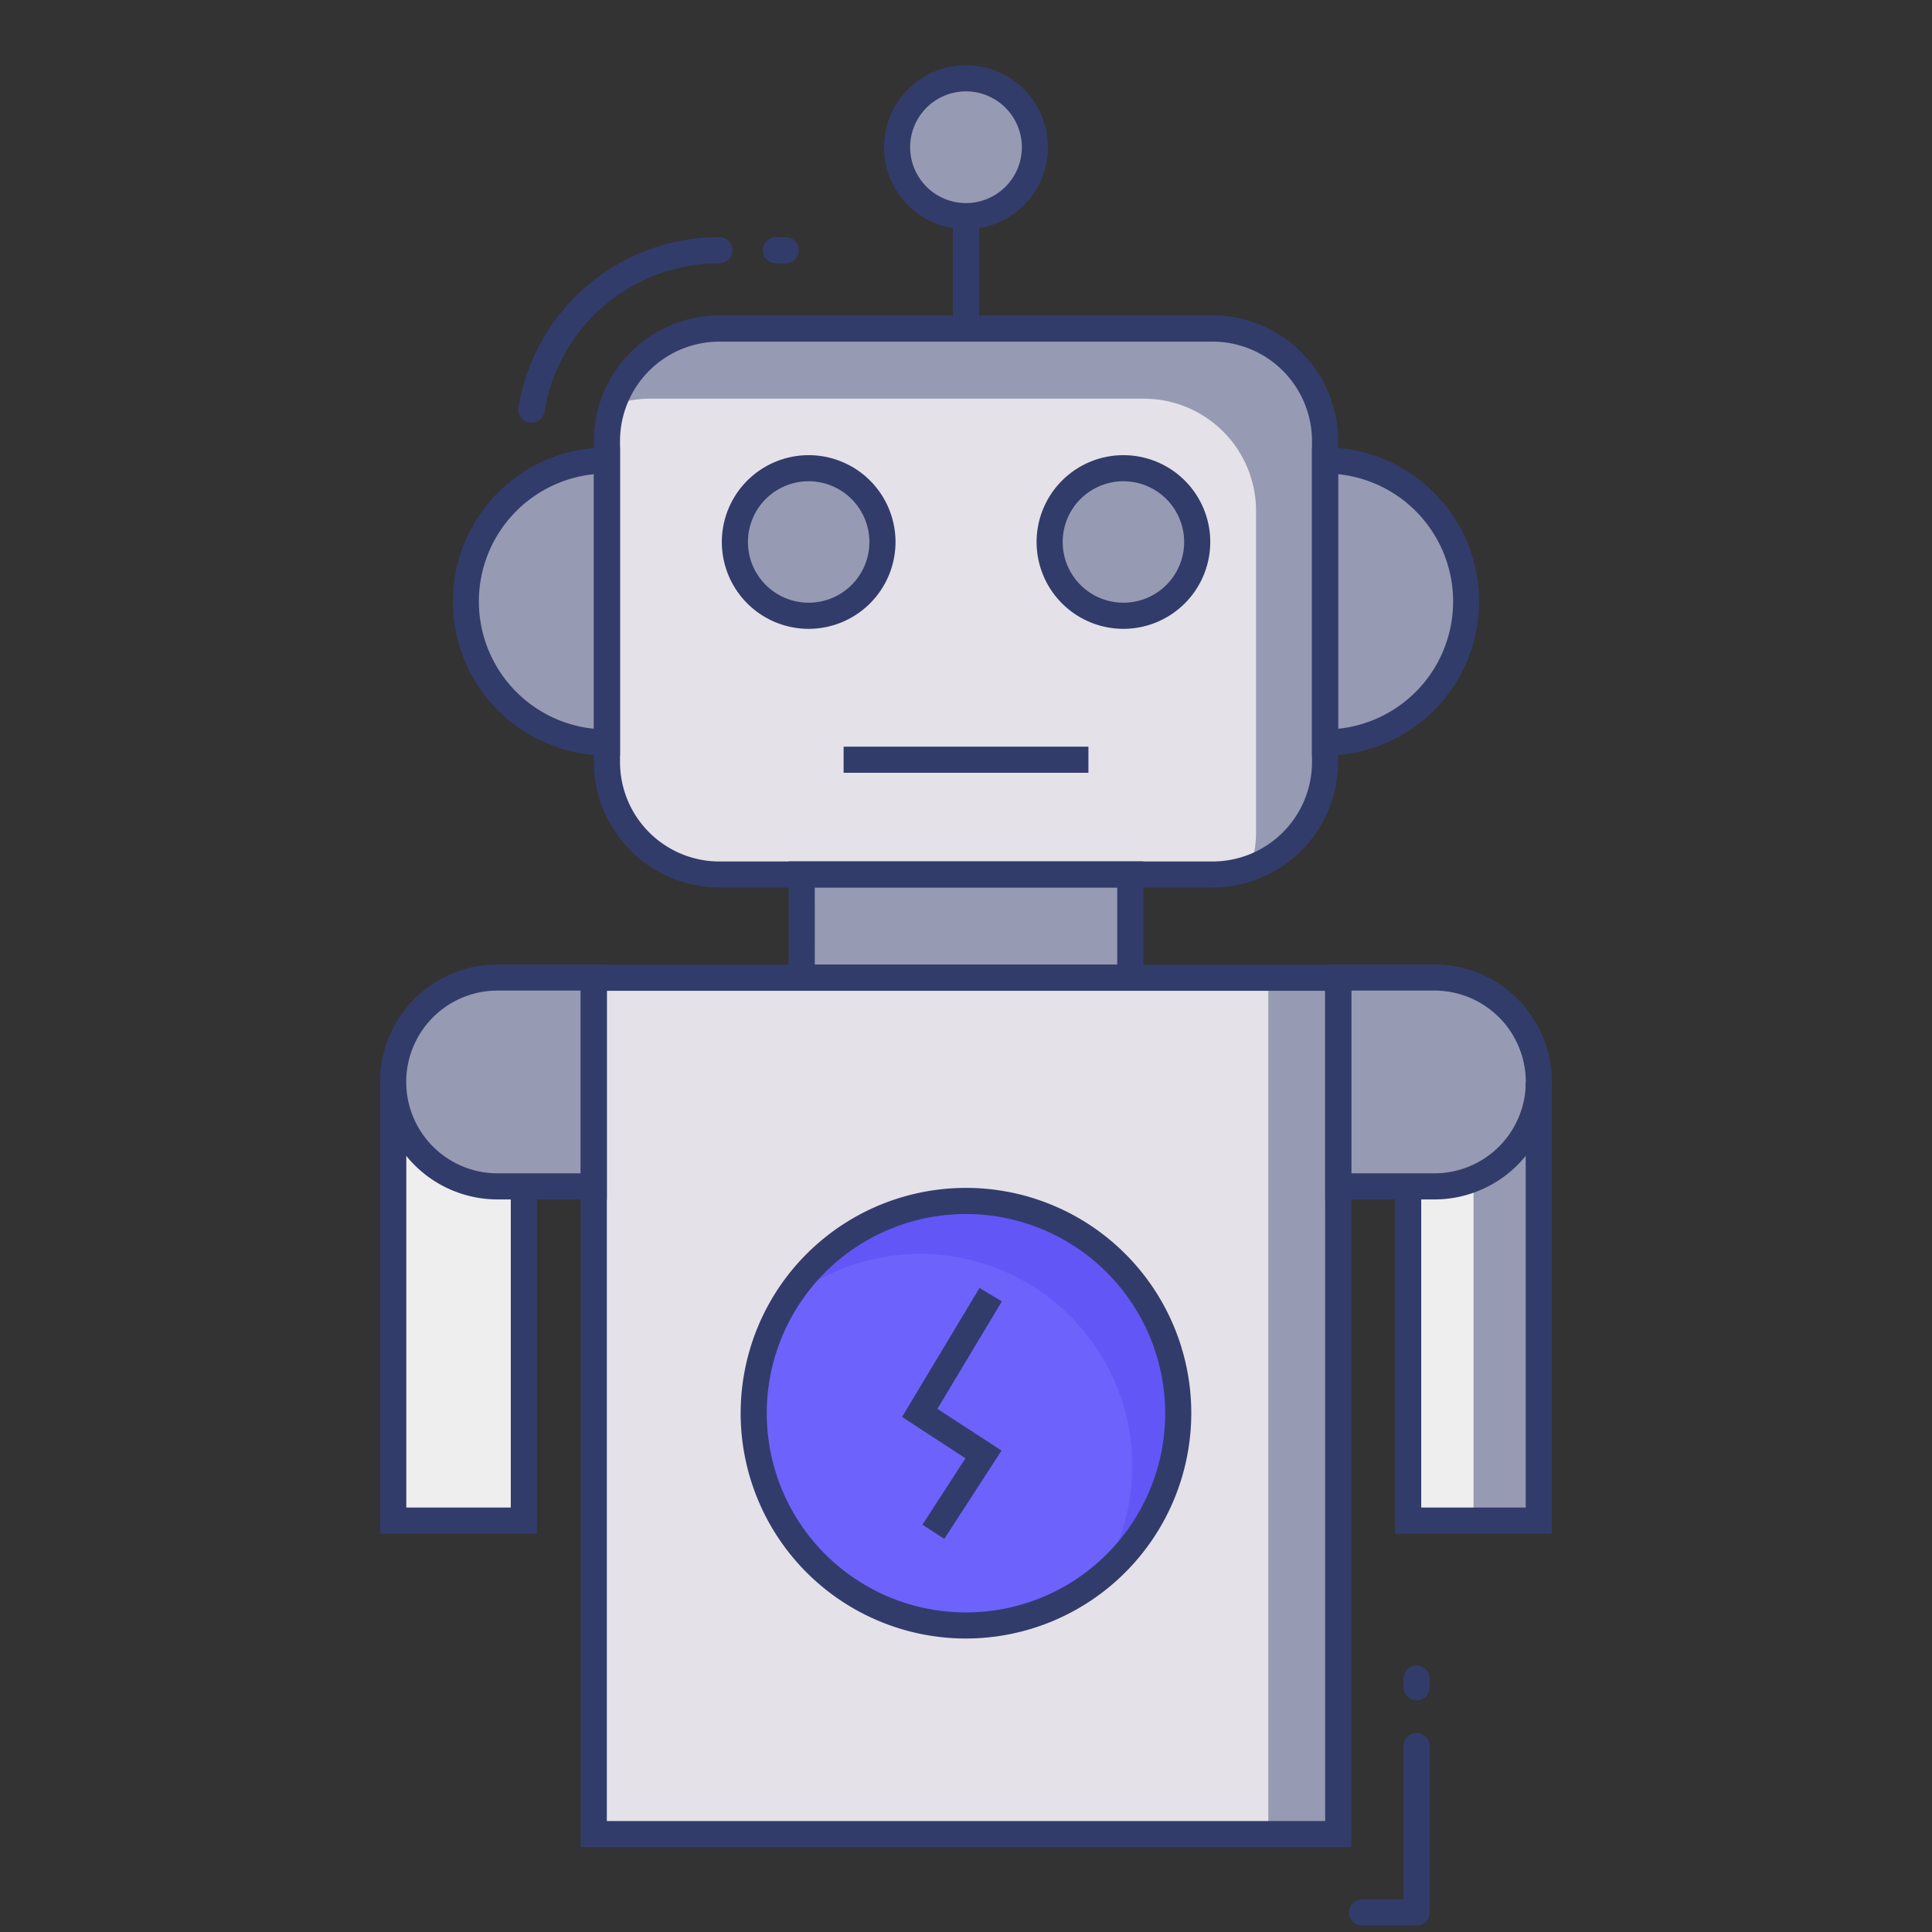 <?xml version="1.0"?>
<svg xmlns="http://www.w3.org/2000/svg" xmlns:xlink="http://www.w3.org/1999/xlink" xmlns:svgjs="http://svgjs.com/svgjs" version="1.1" width="512" height="512" x="0" y="0" viewBox="0 0 74 74" style="enable-background:new 0 0 512 512" xml:space="preserve" class=""><rect x="0" y="0" width="74" height="74" fill="#333333" stroke="none"/><g><rect xmlns="http://www.w3.org/2000/svg" fill="#e4e1e9" height="20.907" rx="4.305" width="27.505" x="23.248" y="12.585" data-original="#e1e6e9" style="" class=""/><path xmlns="http://www.w3.org/2000/svg" d="m50.75 16.89v12.3a4.3 4.3 0 0 1 -2.86 4.05 4.417 4.417 0 0 0 .22-1.37v-12.29a4.3 4.3 0 0 0 -4.3-4.31h-18.9a4.271 4.271 0 0 0 -1.44.25 4.31 4.31 0 0 1 4.08-2.93h18.9a4.3 4.3 0 0 1 4.3 4.3z" fill="#969bb3" data-original="#d5d6db" style="" class=""/><path xmlns="http://www.w3.org/2000/svg" d="m23.248 28.439a5.4 5.4 0 0 1 0-10.8z" fill="#969bb3" data-original="#d5d6db" style="" class=""/><path xmlns="http://www.w3.org/2000/svg" d="m23.748 28.938h-.5a5.9 5.9 0 1 1 0-11.8h.5zm-1-10.775a4.9 4.9 0 0 0 0 9.75z" fill="#323c6b" data-original="#323c6b" style="" class=""/><path xmlns="http://www.w3.org/2000/svg" d="m50.752 28.439a5.4 5.4 0 1 0 0-10.8z" fill="#969bb3" data-original="#d5d6db" style="" class=""/><path xmlns="http://www.w3.org/2000/svg" d="m50.752 28.938h-.5v-11.8h.5a5.9 5.9 0 1 1 0 11.8zm.5-10.775v9.75a4.9 4.9 0 0 0 0-9.75z" fill="#323c6b" data-original="#323c6b" style="" class=""/><path xmlns="http://www.w3.org/2000/svg" d="m22.743 37.447h28.514v32.803h-28.514z" fill="#e4e1e9" data-original="#e1e6e9" style="" class=""/><path xmlns="http://www.w3.org/2000/svg" d="m48.58 37.45h2.68v32.8h-2.68z" fill="#969bb3" data-original="#d5d6db" style="" class=""/><path xmlns="http://www.w3.org/2000/svg" d="m30.708 33.492h12.583v3.955h-12.583z" fill="#969bb3" data-original="#d5d6db" style="" class=""/><path xmlns="http://www.w3.org/2000/svg" d="m43.792 37.946h-13.584v-4.954h13.584zm-12.583-1h11.583v-2.954h-11.584z" fill="#323c6b" data-original="#323c6b" style="" class=""/><path xmlns="http://www.w3.org/2000/svg" d="m20.064 45.442v12.8h-5.002v-16.798" fill="#eeeeef" data-original="#eeefee" style="" class=""/><path xmlns="http://www.w3.org/2000/svg" d="m20.564 58.742h-6.002v-17.298h1v16.298h4.002v-12.301h1z" fill="#323c6b" data-original="#323c6b" style="" class=""/><path xmlns="http://www.w3.org/2000/svg" d="m19.059 45.442h3.684v-8h-3.684a4 4 0 1 0 0 8z" fill="#969bb3" data-original="#d5d6db" style="" class=""/><path xmlns="http://www.w3.org/2000/svg" d="m23.243 45.941h-4.184a4.5 4.5 0 0 1 0-9h4.184zm-4.184-8a3.5 3.5 0 0 0 0 7h3.184v-7z" fill="#323c6b" data-original="#323c6b" style="" class=""/><path xmlns="http://www.w3.org/2000/svg" d="m58.938 41.444v16.798h-5.002v-12.8" fill="#eeeeef" data-original="#eeefee" style="" class=""/><path xmlns="http://www.w3.org/2000/svg" d="m58.94 41.44v16.8h-2.5v-14.8z" fill="#969bb3" data-original="#d5d6db" style="" class=""/><path xmlns="http://www.w3.org/2000/svg" d="m54.941 45.442h-3.684v-8h3.684a4 4 0 0 1 0 8z" fill="#969bb3" data-original="#d5d6db" style="" class=""/><path xmlns="http://www.w3.org/2000/svg" d="m54.941 45.941h-4.184v-9h4.184a4.5 4.5 0 0 1 0 9zm-3.184-1h3.184a3.5 3.5 0 0 0 0-7h-3.184z" fill="#323c6b" data-original="#323c6b" style="" class=""/><circle xmlns="http://www.w3.org/2000/svg" cx="30.971" cy="20.76" fill="#969bb3" r="2.826" data-original="#d5d6db" style="" class=""/><path xmlns="http://www.w3.org/2000/svg" d="m30.971 24.086a3.326 3.326 0 1 1 3.329-3.326 3.33 3.33 0 0 1 -3.329 3.326zm0-5.653a2.326 2.326 0 1 0 2.329 2.327 2.33 2.33 0 0 0 -2.329-2.327z" fill="#323c6b" data-original="#323c6b" style="" class=""/><circle xmlns="http://www.w3.org/2000/svg" cx="43.029" cy="20.76" fill="#969bb3" r="2.826" data-original="#d5d6db" style="" class=""/><path xmlns="http://www.w3.org/2000/svg" d="m43.029 24.086a3.326 3.326 0 1 1 3.327-3.326 3.33 3.33 0 0 1 -3.327 3.326zm0-5.653a2.326 2.326 0 1 0 2.327 2.327 2.329 2.329 0 0 0 -2.327-2.327z" fill="#323c6b" data-original="#323c6b" style="" class=""/><path xmlns="http://www.w3.org/2000/svg" d="m32.312 28.599h9.377v1h-9.377z" fill="#323c6b" data-original="#323c6b" style="" class=""/><path xmlns="http://www.w3.org/2000/svg" d="m36.5 8.279h1v4.306h-1z" fill="#323c6b" data-original="#323c6b" style="" class=""/><circle xmlns="http://www.w3.org/2000/svg" cx="37" cy="5.639" fill="#969bb3" r="2.639" data-original="#d5d6db" style="" class=""/><path xmlns="http://www.w3.org/2000/svg" d="m37 8.779a3.139 3.139 0 1 1 3.139-3.14 3.143 3.143 0 0 1 -3.139 3.14zm0-5.279a2.139 2.139 0 1 0 2.139 2.139 2.141 2.141 0 0 0 -2.139-2.139z" fill="#323c6b" data-original="#323c6b" style="" class=""/><circle xmlns="http://www.w3.org/2000/svg" cx="37" cy="54.13" fill="#6e62fc" r="8.13" data-original="#fcd462" style="" class=""/><path xmlns="http://www.w3.org/2000/svg" d="m45.13 54.13a8.089 8.089 0 0 1 -2.96 6.27 8.124 8.124 0 0 0 -12.1-10.51 8.126 8.126 0 0 1 15.06 4.24z" fill="#6356f7" data-original="#f7be56" style="" class=""/><g xmlns="http://www.w3.org/2000/svg" fill="#323c6b"><path d="m20.356 16.188a.474.474 0 0 1 -.083-.007.5.5 0 0 1 -.411-.575 7.775 7.775 0 0 1 7.69-6.521.5.5 0 0 1 0 1 6.778 6.778 0 0 0 -6.7 5.685.5.5 0 0 1 -.496.418z" fill="#323c6b" data-original="#323c6b" style="" class=""/><path d="m30.094 10.085h-.375a.5.5 0 0 1 0-1h.375a.5.5 0 0 1 0 1z" fill="#323c6b" data-original="#323c6b" style="" class=""/><path d="m54.257 73.75h-2.09a.5.5 0 0 1 0-1h1.59v-5.875a.5.5 0 0 1 1 0v6.375a.5.5 0 0 1 -.5.5z" fill="#323c6b" data-original="#323c6b" style="" class=""/><path d="m54.257 65.125a.5.5 0 0 1 -.5-.5v-.333a.5.5 0 0 1 1 0v.333a.5.5 0 0 1 -.5.5z" fill="#323c6b" data-original="#323c6b" style="" class=""/><path d="m36.169 58.943-.838-.544 1.648-2.544-2.428-1.582 2.966-4.942.857.515-2.469 4.116 2.456 1.599z" fill="#323c6b" data-original="#323c6b" style="" class=""/><path d="m51.757 70.75h-29.514v-33.8h29.514zm-28.514-1h27.514v-31.8h-27.514z" fill="#323c6b" data-original="#323c6b" style="" class=""/><path d="m59.438 58.742h-6.002v-13.301h1v12.301h4.002v-16.298h1z" fill="#323c6b" data-original="#323c6b" style="" class=""/><path d="m37 62.759a8.63 8.63 0 1 1 8.629-8.63 8.64 8.64 0 0 1 -8.629 8.63zm0-16.259a7.63 7.63 0 1 0 7.629 7.629 7.638 7.638 0 0 0 -7.629-7.629z" fill="#323c6b" data-original="#323c6b" style="" class=""/><path d="m46.447 33.992h-18.894a4.811 4.811 0 0 1 -4.805-4.806v-12.3a4.811 4.811 0 0 1 4.805-4.806h18.894a4.811 4.811 0 0 1 4.805 4.806v12.3a4.811 4.811 0 0 1 -4.805 4.806zm-18.894-20.907a3.81 3.81 0 0 0 -3.805 3.806v12.3a3.81 3.81 0 0 0 3.805 3.806h18.894a3.81 3.81 0 0 0 3.805-3.806v-12.3a3.81 3.81 0 0 0 -3.805-3.806z" fill="#323c6b" data-original="#323c6b" style="" class=""/></g></g></svg>
